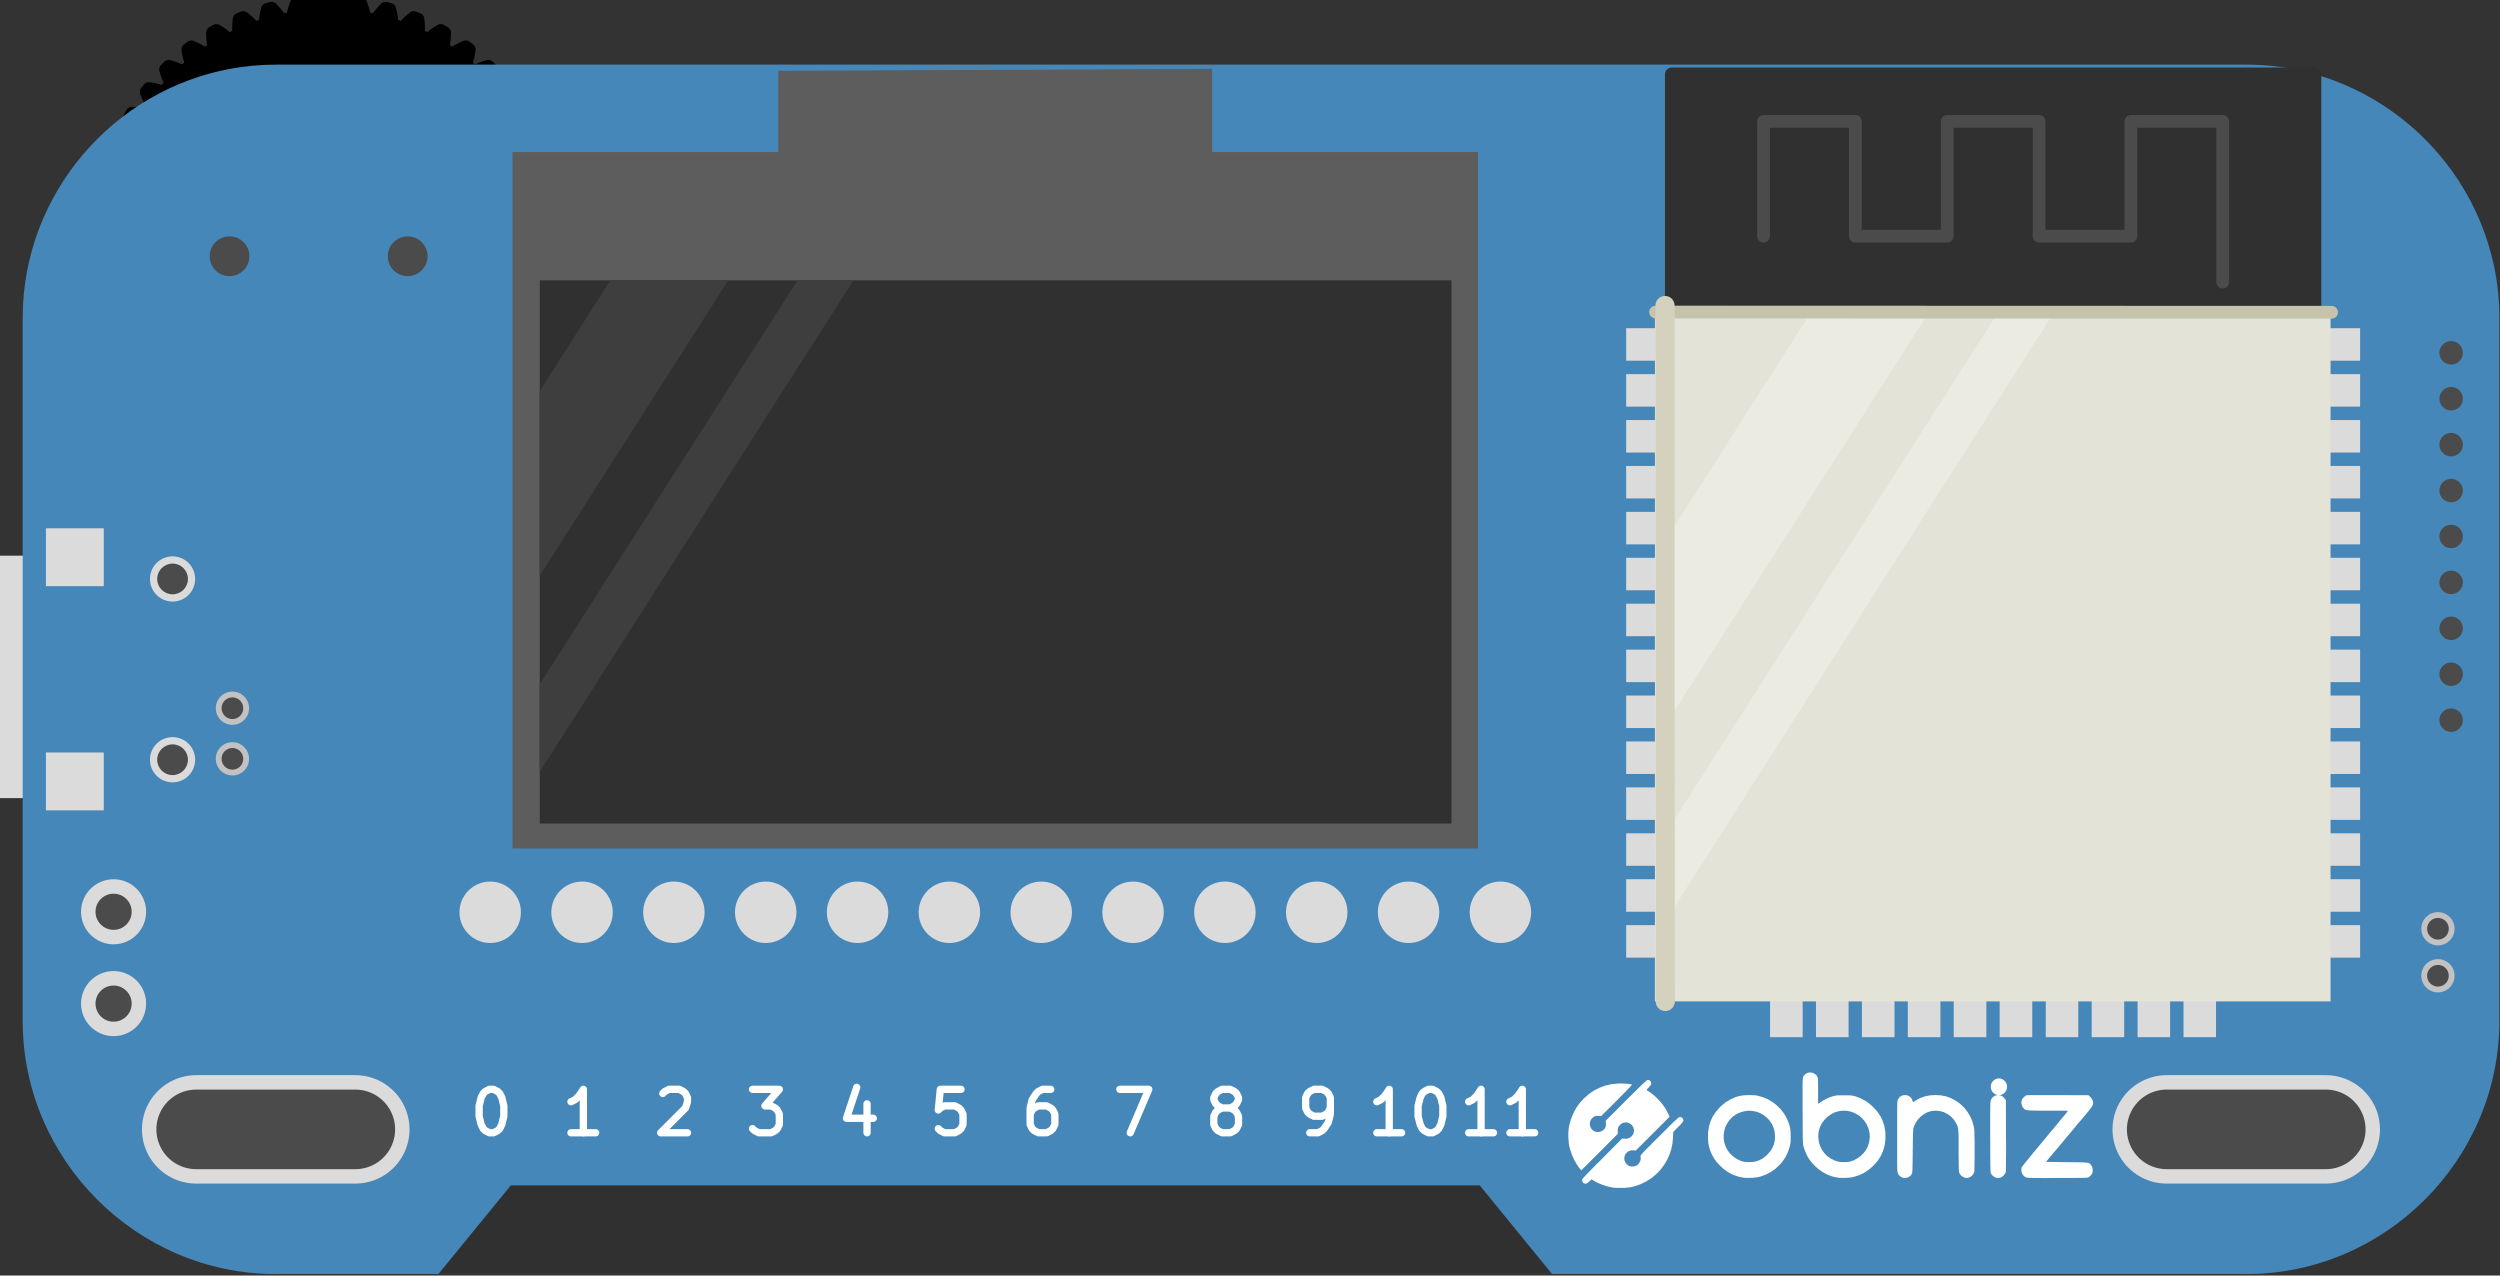 <?xml version="1.0" encoding="UTF-8" standalone="no"?>
<svg
   xmlns:serif="http://www.serif.com/"
   xmlns:dc="http://purl.org/dc/elements/1.1/"
   xmlns:cc="http://creativecommons.org/ns#"
   xmlns:rdf="http://www.w3.org/1999/02/22-rdf-syntax-ns#"
   xmlns:svg="http://www.w3.org/2000/svg"
   xmlns="http://www.w3.org/2000/svg"
   xmlns:sodipodi="http://sodipodi.sourceforge.net/DTD/sodipodi-0.dtd"
   xmlns:inkscape="http://www.inkscape.org/namespaces/inkscape"
   width="100%"
   height="100%"
   viewBox="0 0 196 100"
   version="1.1"
   xml:space="preserve"
   style="fill-rule:evenodd;clip-rule:evenodd;stroke-linecap:round;stroke-linejoin:round;stroke-miterlimit:1.5;"
   id="svg546"
   sodipodi:docname="obniz_breadboard2.svg"
   inkscape:version="0.92.2 5c3e80d, 2017-08-06"><rect x="0" y="0" width="196" height="100" fill="#333333" stroke="none"/><defs
     id="defs550" /><sodipodi:namedview
     pagecolor="#ffffff"
     bordercolor="#666666"
     borderopacity="1"
     objecttolerance="10"
     gridtolerance="10"
     guidetolerance="10"
     inkscape:pageopacity="0"
     inkscape:pageshadow="2"
     inkscape:window-width="798"
     inkscape:window-height="480"
     id="namedview548"
     showgrid="false"
     inkscape:zoom="2.36"
     inkscape:cx="98"
     inkscape:cy="50"
     inkscape:window-x="0"
     inkscape:window-y="0"
     inkscape:window-maximized="0"
     inkscape:current-layer="svg546" /><g
     id="connectors"
     transform="matrix(1,0,0,1,-322.948,-247.648)"><g
       id="connector11pin"
       transform="matrix(1,0,0,1,79.531,-4.988)"><circle
         cx="361.049"
         cy="349.92"
         r="2.409"
         style="fill:rgb(219,219,219);"
         id="circle2" /></g><g
       id="connector10pin"
       transform="matrix(1,0,0,1,79.531,-4.988)"><circle
         cx="353.849"
         cy="349.92"
         r="2.409"
         style="fill:rgb(219,219,219);"
         id="circle5" /></g><g
       id="connector9pin"
       transform="matrix(1,0,0,1,79.531,-4.988)"><circle
         cx="346.649"
         cy="349.92"
         r="2.409"
         style="fill:rgb(219,219,219);"
         id="circle8" /></g><g
       id="connector8pin"
       transform="matrix(1,0,0,1,79.531,-4.988)"><circle
         cx="339.449"
         cy="349.92"
         r="2.409"
         style="fill:rgb(219,219,219);"
         id="circle11" /></g><g
       id="connector7pin"
       transform="matrix(1,0,0,1,79.531,-4.988)"><circle
         cx="332.249"
         cy="349.92"
         r="2.409"
         style="fill:rgb(219,219,219);"
         id="circle14" /></g><g
       id="connector6pin"
       transform="matrix(1,0,0,1,79.531,-4.988)"><circle
         cx="325.049"
         cy="349.92"
         r="2.409"
         style="fill:rgb(219,219,219);"
         id="circle17" /></g><g
       id="connector5pin"
       transform="matrix(1,0,0,1,79.531,-4.988)"><circle
         cx="317.849"
         cy="349.92"
         r="2.409"
         style="fill:rgb(219,219,219);"
         id="circle20" /></g><g
       id="connector4pin"
       transform="matrix(1,0,0,1,79.531,-4.988)"><circle
         cx="310.649"
         cy="349.92"
         r="2.409"
         style="fill:rgb(219,219,219);"
         id="circle23" /></g><g
       id="connector3pin"
       transform="matrix(1,0,0,1,79.531,-4.988)"><circle
         cx="303.449"
         cy="349.92"
         r="2.409"
         style="fill:rgb(219,219,219);"
         id="circle26" /></g><g
       id="connector2pin"
       transform="matrix(1,0,0,1,79.531,-4.988)"><circle
         cx="296.249"
         cy="349.92"
         r="2.409"
         style="fill:rgb(219,219,219);"
         id="circle29" /></g><g
       id="connector1pin"
       transform="matrix(1,0,0,1,79.531,-4.988)"><circle
         cx="289.049"
         cy="349.92"
         r="2.409"
         style="fill:rgb(219,219,219);"
         id="circle32" /></g><g
       id="connector0pin"
       transform="matrix(1,0,0,1,79.531,-4.988)"><circle
         cx="281.849"
         cy="349.92"
         r="2.409"
         style="fill:rgb(219,219,219);"
         id="circle35" /></g></g><g
     transform="matrix(1,0,0,1,25.759,17.974)"
     id="g41"><g
       id="button"><path
         id="button1"
         serif:id="button"
         d="M2.508,-17.719C2.479,-17.723 1.24,-17.974 0,-17.974C-1.24,-17.974 -2.479,-17.723 -2.508,-17.719C-2.665,-17.342 -2.776,-16.952 -2.841,-16.549C-3.132,-16.499 -3.421,-16.442 -3.708,-16.377C-3.922,-16.724 -4.174,-17.042 -4.463,-17.33C-4.576,-17.301 -4.688,-17.271 -4.799,-17.24C-4.906,-16.846 -4.965,-16.445 -4.977,-16.037C-5.258,-15.949 -5.538,-15.855 -5.814,-15.753C-6.072,-16.069 -6.363,-16.351 -6.687,-16.599C-6.795,-16.556 -6.902,-16.511 -7.009,-16.466C-7.063,-16.061 -7.069,-15.656 -7.028,-15.25C-7.295,-15.127 -7.56,-14.996 -7.82,-14.859C-8.117,-15.139 -8.443,-15.381 -8.797,-15.584C-8.898,-15.527 -8.998,-15.469 -9.098,-15.41C-9.099,-15.002 -9.052,-14.599 -8.958,-14.202C-9.207,-14.045 -9.452,-13.881 -9.693,-13.711C-10.024,-13.95 -10.378,-14.147 -10.755,-14.302C-10.848,-14.233 -10.94,-14.162 -11.031,-14.091C-10.979,-13.686 -10.88,-13.293 -10.735,-12.911C-10.962,-12.723 -11.183,-12.529 -11.4,-12.329C-11.759,-12.522 -12.136,-12.671 -12.53,-12.776C-12.613,-12.695 -12.695,-12.613 -12.776,-12.53C-12.671,-12.136 -12.522,-11.759 -12.329,-11.4C-12.529,-11.183 -12.723,-10.962 -12.911,-10.735C-13.293,-10.88 -13.686,-10.979 -14.091,-11.031C-14.162,-10.94 -14.233,-10.848 -14.302,-10.755C-14.147,-10.378 -13.95,-10.024 -13.711,-9.693C-13.881,-9.452 -14.045,-9.207 -14.202,-8.958C-14.599,-9.052 -15.002,-9.099 -15.41,-9.098C-15.469,-8.998 -15.527,-8.898 -15.584,-8.797C-15.381,-8.443 -15.139,-8.117 -14.859,-7.82C-14.996,-7.56 -15.127,-7.295 -15.25,-7.028C-15.656,-7.069 -16.061,-7.063 -16.466,-7.009C-16.511,-6.902 -16.556,-6.795 -16.599,-6.687C-16.351,-6.363 -16.069,-6.072 -15.753,-5.814C-15.855,-5.538 -15.949,-5.258 -16.037,-4.977C-16.445,-4.965 -16.846,-4.906 -17.24,-4.799C-17.271,-4.688 -17.301,-4.576 -17.33,-4.463C-17.042,-4.174 12.671,-12.136 12.776,-12.53C12.695,-12.613 12.613,-12.695 12.53,-12.776C12.136,-12.671 11.759,-12.522 11.4,-12.329C11.183,-12.529 10.962,-12.723 10.735,-12.911C10.88,-13.293 10.979,-13.686 11.031,-14.091C10.94,-14.162 10.848,-14.233 10.755,-14.302C10.378,-14.147 10.024,-13.95 9.693,-13.711C9.452,-13.881 9.207,-14.045 8.958,-14.202C9.052,-14.599 9.099,-15.002 9.098,-15.41C8.998,-15.469 8.898,-15.527 8.797,-15.584C8.443,-15.381 8.117,-15.139 7.82,-14.859C7.56,-14.996 7.295,-15.127 7.028,-15.25C7.069,-15.656 7.063,-16.061 7.009,-16.466C6.902,-16.511 6.795,-16.556 6.687,-16.599C6.363,-16.351 6.072,-16.069 5.814,-15.753C5.538,-15.855 5.258,-15.949 4.977,-16.037C4.965,-16.445 4.906,-16.846 4.799,-17.24C4.688,-17.271 4.576,-17.301 4.463,-17.33C4.174,-17.042 3.922,-16.724 3.708,-16.377C3.421,-16.442 3.132,-16.499 2.841,-16.549C2.776,-16.952 2.665,-17.342 2.508,-17.719Z"
         style="stroke:black;stroke-width:1px;" /></g></g><g
     id="outline"
     transform="matrix(1,0,0,1,-322.948,-247.648)"><g
       transform="matrix(1,0,0,1,314.764,241.943)"
       id="g45"><rect
         x="8.184"
         y="49.767"
         width="7.376"
         height="18.014"
         style="fill:rgb(219,219,219);stroke:rgb(219,219,219);stroke-width:1px;stroke-linecap:butt;stroke-linejoin:miter;"
         id="rect43" /></g><g
       transform="matrix(1.067,0,0,0.979,310.957,233.986)"
       id="g49"><rect
         x="43.559"
         y="105.966"
         width="81.928"
         height="9.891"
         style="fill:rgb(48,48,48);"
         id="rect47" /></g><g
       transform="matrix(1,0,0,1,314.764,241.943)"
       id="g53"><path
         d="M204.136,30.615C204.136,30.296 204.129,29.978 204.113,29.662C203.609,19.212 194.86,10.773 184.294,10.773L184.289,10.772L29.806,10.772L29.806,10.773C20.172,10.773 12.048,17.789 10.308,26.948C10.082,28.138 9.963,29.364 9.963,30.615L9.963,30.608L9.963,85.745L9.963,85.749C9.963,96.634 18.92,105.591 29.806,105.591L29.806,105.588L42.557,105.588L48.23,98.64L124.198,98.64L129.864,105.588L184.289,105.588L184.294,105.591C195.179,105.591 204.136,96.634 204.136,85.749L204.132,85.745L204.132,30.608"
         style="fill:rgb(70,135,185);"
         id="path51" /></g></g><g
     id="text"
     transform="matrix(1,0,0,1,-322.948,-247.648)"><g
       transform="matrix(1,0,0,1,79.531,-30.749)"
       id="g58"><path
         d="M353.304,367.207L351.36,367.207"
         style="fill:rgb(0,132,132);fill-opacity:0;fill-rule:nonzero;stroke:white;stroke-width:0.57px;stroke-miterlimit:4;"
         id="path56" /></g><g
       transform="matrix(1,0,0,1,79.531,-30.749)"
       id="g62"><path
         d="M352.332,367.207L352.332,363.801L352.008,364.291L351.684,364.615L351.36,364.773"
         style="fill:rgb(0,132,132);fill-opacity:0;fill-rule:nonzero;stroke:white;stroke-width:0.57px;stroke-miterlimit:4;"
         id="path60" /></g><g
       transform="matrix(1,0,0,1,79.531,-30.749)"
       id="g66"><path
         d="M355.406,363.801L355.73,363.801L356.054,363.967L356.213,364.125L356.378,364.449L356.537,365.097L356.537,365.911L356.378,366.559L356.213,366.883L356.054,367.041L355.73,367.207L355.406,367.207L355.082,367.041L354.917,366.883L354.758,366.559L354.593,365.911L354.593,365.097L354.758,364.449L354.917,364.125L355.082,363.967L355.406,363.801"
         style="fill:rgb(0,132,132);fill-opacity:0;fill-rule:nonzero;stroke:white;stroke-width:0.57px;stroke-miterlimit:4;"
         id="path64" /></g><g
       transform="matrix(1,0,0,1,79.531,-30.749)"
       id="g70"><path
         d="M360.504,367.207L358.56,367.207"
         style="fill:rgb(0,132,132);fill-opacity:0;fill-rule:nonzero;stroke:white;stroke-width:0.57px;stroke-miterlimit:4;"
         id="path68" /></g><g
       transform="matrix(1,0,0,1,79.531,-30.749)"
       id="g74"><path
         d="M359.532,367.207L359.532,363.801L359.208,364.291L358.884,364.615L358.56,364.773"
         style="fill:rgb(0,132,132);fill-opacity:0;fill-rule:nonzero;stroke:white;stroke-width:0.57px;stroke-miterlimit:4;"
         id="path72" /></g><g
       transform="matrix(1,0,0,1,79.531,-30.749)"
       id="g78"><path
         d="M363.737,367.207L361.793,367.207"
         style="fill:rgb(0,132,132);fill-opacity:0;fill-rule:nonzero;stroke:white;stroke-width:0.57px;stroke-miterlimit:4;"
         id="path76" /></g><g
       transform="matrix(1,0,0,1,79.531,-30.749)"
       id="g82"><path
         d="M362.765,367.207L362.765,363.801L362.441,364.291L362.117,364.615L361.793,364.773"
         style="fill:rgb(0,132,132);fill-opacity:0;fill-rule:nonzero;stroke:white;stroke-width:0.57px;stroke-miterlimit:4;"
         id="path80" /></g><g
       transform="matrix(1,0,0,1,79.531,-30.749)"
       id="g86"><path
         d="M346.104,367.207L346.752,367.207L347.069,367.041L347.234,366.883L347.558,366.393L347.717,365.745L347.717,364.449L347.558,364.125L347.393,363.967L347.069,363.801L346.428,363.801L346.104,363.967L345.938,364.125L345.78,364.449L345.78,365.263L345.938,365.587L346.104,365.745L346.428,365.911L347.069,365.911L347.393,365.745L347.558,365.587L347.717,365.263"
         style="fill:rgb(0,132,132);fill-opacity:0;fill-rule:nonzero;stroke:white;stroke-width:0.57px;stroke-miterlimit:4;"
         id="path84" /></g><g
       transform="matrix(1,0,0,1,79.531,-30.749)"
       id="g90"><path
         d="M339.228,365.263L338.904,365.097L338.738,364.939L338.58,364.615L338.58,364.449L338.738,364.125L338.904,363.967L339.228,363.801L339.869,363.801L340.193,363.967L340.358,364.125L340.517,364.449L340.517,364.615L340.358,364.939L340.193,365.097L339.869,365.263L339.228,365.263L338.904,365.421L338.738,365.587L338.58,365.911L338.58,366.559L338.738,366.883L338.904,367.041L339.228,367.207L339.869,367.207L340.193,367.041L340.358,366.883L340.517,366.559L340.517,365.911L340.358,365.587L340.193,365.421L339.869,365.263"
         style="fill:rgb(0,132,132);fill-opacity:0;fill-rule:nonzero;stroke:white;stroke-width:0.57px;stroke-miterlimit:4;"
         id="path88" /></g><g
       transform="matrix(1,0,0,1,79.531,-30.749)"
       id="g94"><path
         d="M331.214,363.801L333.482,363.801L332.028,367.207"
         style="fill:rgb(0,132,132);fill-opacity:0;fill-rule:nonzero;stroke:white;stroke-width:0.57px;stroke-miterlimit:4;"
         id="path92" /></g><g
       transform="matrix(1,0,0,1,79.531,-30.749)"
       id="g98"><path
         d="M325.793,363.801L325.152,363.801L324.828,363.967L324.662,364.125L324.338,364.615L324.18,365.263L324.18,366.559L324.338,366.883L324.504,367.041L324.828,367.207L325.469,367.207L325.793,367.041L325.958,366.883L326.117,366.559L326.117,365.745L325.958,365.421L325.793,365.263L325.469,365.097L324.828,365.097L324.504,365.263L324.338,365.421L324.18,365.745"
         style="fill:rgb(0,132,132);fill-opacity:0;fill-rule:nonzero;stroke:white;stroke-width:0.57px;stroke-miterlimit:4;"
         id="path96" /></g><g
       transform="matrix(1,0,0,1,79.531,-30.749)"
       id="g102"><path
         d="M318.758,363.801L317.138,363.801L316.98,365.421L317.138,365.263L317.462,365.097L318.269,365.097L318.593,365.263L318.758,365.421L318.917,365.745L318.917,366.559L318.758,366.883L318.593,367.041L318.269,367.207L317.462,367.207L317.138,367.041L316.98,366.883"
         style="fill:rgb(0,132,132);fill-opacity:0;fill-rule:nonzero;stroke:white;stroke-width:0.57px;stroke-miterlimit:4;"
         id="path100" /></g><g
       transform="matrix(1,0,0,1,79.531,-30.749)"
       id="g106"><path
         d="M311.393,364.939L311.393,367.207"
         style="fill:rgb(0,132,132);fill-opacity:0;fill-rule:nonzero;stroke:white;stroke-width:0.57px;stroke-miterlimit:4;"
         id="path104" /></g><g
       transform="matrix(1,0,0,1,79.531,-30.749)"
       id="g110"><path
         d="M310.586,363.643L309.78,366.069L311.882,366.069"
         style="fill:rgb(0,132,132);fill-opacity:0;fill-rule:nonzero;stroke:white;stroke-width:0.57px;stroke-miterlimit:4;"
         id="path108" /></g><g
       transform="matrix(1,0,0,1,79.531,-30.749)"
       id="g114"><path
         d="M302.414,363.801L304.517,363.801L303.386,365.097L303.869,365.097L304.193,365.263L304.358,365.421L304.517,365.745L304.517,366.559L304.358,366.883L304.193,367.041L303.869,367.207L302.904,367.207L302.58,367.041L302.414,366.883"
         style="fill:rgb(0,132,132);fill-opacity:0;fill-rule:nonzero;stroke:white;stroke-width:0.57px;stroke-miterlimit:4;"
         id="path112" /></g><g
       transform="matrix(1,0,0,1,79.531,-30.749)"
       id="g118"><path
         d="M295.38,364.125L295.538,363.967L295.862,363.801L296.669,363.801L296.993,363.967L297.158,364.125L297.317,364.449L297.317,364.773L297.158,365.263L295.214,367.207L297.317,367.207"
         style="fill:rgb(0,132,132);fill-opacity:0;fill-rule:nonzero;stroke:white;stroke-width:0.57px;stroke-miterlimit:4;"
         id="path116" /></g><g
       transform="matrix(1,0,0,1,79.531,-30.749)"
       id="g122"><path
         d="M290.117,367.207L288.18,367.207"
         style="fill:rgb(0,132,132);fill-opacity:0;fill-rule:nonzero;stroke:white;stroke-width:0.57px;stroke-miterlimit:4;"
         id="path120" /></g><g
       transform="matrix(1,0,0,1,79.531,-30.749)"
       id="g126"><path
         d="M289.152,367.207L289.152,363.801L288.828,364.291L288.504,364.615L288.18,364.773"
         style="fill:rgb(0,132,132);fill-opacity:0;fill-rule:nonzero;stroke:white;stroke-width:0.57px;stroke-miterlimit:4;"
         id="path124" /></g><g
       transform="matrix(1,0,0,1,79.531,-30.749)"
       id="g130"><path
         d="M281.786,363.801L282.11,363.801L282.434,363.967L282.593,364.125L282.758,364.449L282.917,365.097L282.917,365.911L282.758,366.559L282.593,366.883L282.434,367.041L282.11,367.207L281.786,367.207L281.462,367.041L281.304,366.883L281.138,366.559L280.98,365.911L280.98,365.097L281.138,364.449L281.304,364.125L281.462,363.967L281.786,363.801"
         style="fill-opacity:0;fill-rule:nonzero;stroke:white;stroke-width:0.57px;stroke-miterlimit:4;"
         id="path128" /></g></g><g
     id="logo"
     transform="matrix(1,0,0,1,-322.948,-247.648)"><g
       transform="matrix(1,0,0,1,79.531,-30.749)"
       id="g135"><path
         d="M372.773,363.117L372.845,363.204L372.873,363.326L372.873,363.348L372.866,363.412L372.823,363.477L372.751,363.571L372.679,363.65L372.593,363.736L372.535,363.808L372.513,363.852L372.513,363.866L372.557,363.888L372.629,363.938L372.737,364.003L372.83,364.068L373.154,364.327L373.464,364.629L373.752,364.968L373.997,365.32L374.191,365.688L374.205,365.702L374.313,365.947L372.989,367.272L371.664,368.596L371.505,368.582L371.304,368.582L371.124,368.64L370.973,368.74L370.857,368.87L370.785,369.036L370.757,369.216L370.785,369.403L370.85,369.54L370.958,369.676L371.081,369.777L371.16,369.82L371.304,369.849L371.477,369.849L371.642,369.813L371.707,369.784L371.837,369.691L371.937,369.561L372.017,369.41L372.053,369.252L372.038,369.1L372.031,369.072L372.024,369.057L372.024,369.036L372.031,369.014L372.053,368.978L372.081,368.935L372.132,368.877L372.197,368.805L372.29,368.704L372.405,368.582L372.549,368.438L372.729,368.258L372.938,368.042L373.19,367.79L373.485,367.502L373.507,367.48L373.802,367.185L374.061,366.926L374.277,366.71L374.457,366.53L374.609,366.379L374.738,366.264L374.839,366.17L374.918,366.098L374.976,366.048L375.026,366.012L375.062,365.99L375.091,365.976L375.113,365.968L375.127,365.968L375.221,365.983L375.293,366.033L375.329,366.069L375.372,366.134L375.393,366.192L375.393,366.256L375.357,366.336L375.285,366.429L375.185,366.552L375.033,366.703L374.983,366.753L374.601,367.142L374.58,367.567L374.537,368.042L374.45,368.481L374.313,368.899L374.169,369.237L373.91,369.684L373.615,370.087L373.269,370.447L372.888,370.764L372.47,371.03L372.017,371.246L371.527,371.412L371.304,371.462L371.145,371.491L370.937,371.512L370.706,371.527L370.469,371.527L370.231,371.527L370.022,371.52L369.857,371.505L369.835,371.498L369.417,371.404L369.014,371.275L368.64,371.116L368.395,370.98L368.193,370.857L368.006,371.03L367.905,371.116L367.826,371.174L367.761,371.196L367.718,371.196L367.596,371.174L367.509,371.095L367.459,370.98L367.452,370.929L367.452,370.9L367.459,370.879L367.473,370.85L367.502,370.807L367.538,370.756L367.596,370.692L367.668,370.612L367.769,370.504L367.891,370.382L368.042,370.224L368.229,370.036L368.445,369.813L368.705,369.554L369.007,369.259L369.029,369.23L370.598,367.653L370.749,367.675L370.944,367.675L371.124,367.624L371.275,367.538L371.39,367.416L371.477,367.272L371.52,367.113L371.52,366.948L371.469,366.782L371.376,366.631L371.289,366.537L371.117,366.436L370.937,366.393L370.749,366.408L370.569,366.472L370.44,366.573L370.332,366.696L370.267,366.832L370.245,366.998L370.245,367.099L370.26,367.279L368.827,368.719L367.387,370.152L367.293,370.044L367.063,369.727L366.854,369.374L366.674,368.978L366.53,368.568L366.444,368.251L366.408,368.006L366.386,367.725L366.372,367.43L366.379,367.142L366.401,366.876L366.429,366.688L366.566,366.184L366.753,365.709L366.984,365.27L367.272,364.867L367.581,364.528L367.963,364.19L368.373,363.902L368.813,363.679L369.273,363.506L369.756,363.398L370.26,363.348L370.469,363.34L370.67,363.348L370.865,363.355L371.045,363.369L371.203,363.391L371.311,363.412L371.361,363.434L371.347,363.456L371.289,363.528L371.189,363.636L371.052,363.787L370.872,363.967L370.656,364.19L370.397,364.449L370.181,364.672L368.957,365.889L368.733,365.882L368.597,365.882L368.503,365.896L368.424,365.925L368.381,365.947L368.229,366.069L368.121,366.213L368.071,366.379L368.057,366.559L368.093,366.724L368.172,366.883L368.301,367.02L368.438,367.099L368.618,367.149L368.798,367.142L368.978,367.084L369.129,366.984L369.23,366.876L369.273,366.796L369.302,366.724L369.317,366.631L369.317,366.501L369.317,366.494L369.317,366.249L370.901,364.665L371.16,364.406L371.412,364.161L371.649,363.931L371.858,363.715L372.053,363.528L372.218,363.369L372.355,363.24L372.463,363.146L372.528,363.088L372.549,363.074L372.672,363.067L372.773,363.117"
         style="fill:white;"
         id="path133" /></g><g
       transform="matrix(1,0,0,1,79.531,-30.749)"
       id="g139"><path
         d="M380.945,364.262L381.168,364.291L381.175,364.291L381.6,364.406L382.003,364.572L382.37,364.788L382.716,365.054L383.018,365.356L383.285,365.702L383.501,366.076L383.666,366.48L383.724,366.674L383.753,366.804L383.774,366.919L383.789,367.034L383.803,367.164L383.803,367.862L383.789,367.992L383.774,368.1L383.753,368.208L383.724,368.316L383.587,368.726L383.407,369.1L383.177,369.439L382.946,369.712L382.608,370.029L382.241,370.288L381.845,370.49L381.427,370.641L381.247,370.684L381.06,370.713L380.829,370.735L380.592,370.742L380.361,370.742L380.16,370.735L380.117,370.728L379.685,370.641L379.274,370.497L378.9,370.296L378.54,370.036L378.295,369.813L378.043,369.547L377.834,369.273L377.669,368.985L377.611,368.877L377.489,368.575L377.402,368.28L377.345,367.977L377.323,367.653L378.554,367.653L378.605,367.977L378.713,368.301L378.842,368.553L379.008,368.784L379.224,369L379.476,369.194L379.742,369.345L380.009,369.446L380.059,369.46L380.225,369.489L380.426,369.504L380.642,369.504L380.844,369.489L381.017,369.468L381.06,369.46L381.348,369.36L381.607,369.223L381.859,369.028L381.981,368.913L382.212,368.654L382.377,368.38L382.5,368.1L382.565,367.783L382.579,367.502L382.55,367.149L382.471,366.818L382.327,366.508L382.125,366.22L381.981,366.062L381.708,365.832L381.405,365.659L381.089,365.544L380.743,365.486L380.455,365.479L380.109,365.529L379.793,365.63L379.505,365.774L379.245,365.961L379.022,366.192L378.842,366.444L378.698,366.724L378.605,367.02L378.554,367.336L378.554,367.653L377.323,367.653L377.33,367.185L377.395,366.753L377.51,366.336L377.683,365.954L377.921,365.594L378.209,365.248L378.324,365.133L378.677,364.838L379.058,364.6L379.461,364.42L379.706,364.341L379.915,364.298L380.153,364.269L380.419,364.255L380.693,364.255L380.945,364.262"
         style="fill:white;"
         id="path137" /></g><g
       transform="matrix(1,0,0,1,79.531,-30.749)"
       id="g143"><path
         d="M385.538,362.512L385.697,362.592L385.826,362.707L385.891,362.808L385.913,362.844L385.927,362.887L385.934,362.937L385.941,363.009L385.949,363.11L385.949,363.24L385.956,363.405L385.956,364.939L386.165,364.795L386.474,364.608L386.805,364.449L387.144,364.334L387.245,364.312L387.338,364.291L387.439,364.276L387.561,364.269L388.382,364.269L388.505,364.276L388.605,364.291L388.699,364.305L388.872,364.348L389.282,364.5L389.649,364.694L389.988,364.932L390.305,365.22L390.607,365.558L390.845,365.911L391.025,366.292L391.154,366.703L391.226,367.135L391.233,367.308L391.233,367.768L391.169,368.208L391.053,368.625L390.873,369.021L390.643,369.388L390.348,369.727L390.261,369.813L389.93,370.101L389.585,370.332L389.225,370.512L388.836,370.641L388.663,370.684L388.476,370.713L388.253,370.735L388.008,370.742L387.777,370.742L387.576,370.735L387.533,370.728L387.101,370.641L386.697,370.497L386.323,370.296L385.963,370.044L385.653,369.756L385.538,369.626L385.416,369.489L385.322,369.367L385.257,369.28L385.113,369.036L384.984,368.762L384.876,368.481L384.825,368.316L384.811,368.265L384.797,368.222L384.789,368.172L384.782,368.114L384.775,368.042L384.768,367.956L384.761,367.848L384.761,367.718L384.753,367.56L384.753,367.524L385.97,367.524L386.006,367.869L386.093,368.193L386.237,368.503L386.424,368.776L386.654,369.021L386.935,369.223L387.245,369.374L387.489,369.46L387.641,369.489L387.835,369.504L388.051,369.504L388.253,369.496L388.425,369.475L388.476,369.46L388.749,369.367L389.016,369.223L389.275,369.043L389.498,368.827L389.678,368.604L389.707,368.553L389.865,368.244L389.966,367.912L390.009,367.581L389.995,367.25L389.916,366.904L389.786,366.588L389.613,366.307L389.397,366.055L389.145,365.846L388.865,365.68L388.562,365.558L388.238,365.486L387.9,365.472L387.569,365.515L387.259,365.608L386.964,365.76L386.69,365.954L386.46,366.184L386.265,366.444L386.179,366.595L386.085,366.818L386.021,367.012L385.985,367.214L385.97,367.43L385.97,367.524L384.753,367.524L384.753,367.358L384.753,367.128L384.746,366.854L384.746,366.523L384.746,366.148L384.746,365.716L384.739,365.493L384.739,365.025L384.739,364.615L384.739,364.262L384.739,363.952L384.739,363.693L384.739,363.477L384.746,363.297L384.746,363.153L384.753,363.038L384.761,362.944L384.775,362.872L384.789,362.815L384.804,362.779L384.825,362.743L384.854,362.714L384.876,362.685L384.905,362.656L385.041,362.548L385.2,362.491L385.373,362.476L385.538,362.512"
         style="fill:white;"
         id="path141" /></g><g
       transform="matrix(1,0,0,1,79.531,-30.749)"
       id="g147"><path
         d="M395.597,364.276L395.978,364.348L396.345,364.478L396.705,364.665L396.741,364.687L397.087,364.932L397.397,365.227L397.663,365.558L397.879,365.918L398.045,366.3L398.16,366.703L398.196,366.933L398.203,367.034L398.21,367.178L398.21,367.365L398.217,367.596L398.225,367.848L398.225,369.259L398.217,369.518L398.217,369.756L398.21,369.957L398.21,370.123L398.203,370.238L398.196,370.296L398.117,370.461L397.994,370.598L397.836,370.699L397.692,370.742L397.526,370.742L397.368,370.692L397.217,370.605L397.094,370.476L397.015,370.332L397.008,370.303L397.001,370.238L396.993,370.116L396.986,369.928L396.979,369.676L396.979,369.374L396.972,369L396.972,368.596L396.972,368.222L396.972,367.898L396.972,367.632L396.965,367.408L396.965,367.221L396.95,367.07L396.943,366.94L396.921,366.84L396.9,366.746L396.878,366.667L396.842,366.595L396.806,366.516L396.763,366.429L396.59,366.163L396.367,365.932L396.108,365.738L395.827,365.594L395.517,365.508L395.193,365.472L395.157,365.472L394.848,365.5L394.553,365.587L394.272,365.731L394.02,365.918L393.797,366.148L393.609,366.415L393.473,366.717L393.458,366.753L393.444,366.796L393.429,366.847L393.422,366.897L393.415,366.962L393.408,367.041L393.401,367.149L393.393,367.279L393.393,367.444L393.386,367.646L393.386,367.891L393.379,368.193L393.379,368.546L393.372,368.647L393.372,369.021L393.365,369.331L393.365,369.597L393.357,369.813L393.357,369.986L393.35,370.123L393.343,370.224L393.336,370.303L393.329,370.36L393.321,370.396L393.307,370.425L393.307,370.432L393.192,370.584L393.041,370.684L392.868,370.742L392.688,370.749L392.573,370.72L392.407,370.634L392.27,370.497L392.22,370.404L392.205,370.382L392.198,370.353L392.191,370.324L392.184,370.281L392.177,370.231L392.169,370.159L392.162,370.065L392.162,369.95L392.162,369.799L392.155,369.619L392.155,369.396L392.155,369.136L392.155,368.827L392.155,368.474L392.155,368.064L392.155,367.596L392.155,367.495L392.155,367.012L392.155,366.588L392.155,366.22L392.155,365.904L392.155,365.637L392.155,365.407L392.162,365.22L392.162,365.061L392.162,364.939L392.169,364.838L392.177,364.766L392.184,364.708L392.191,364.672L392.198,364.636L392.205,364.615L392.213,364.6L392.328,364.435L392.465,364.32L392.645,364.262L392.789,364.248L392.976,364.276L393.134,364.363L393.264,364.492L393.35,364.665L393.357,364.694L393.393,364.809L393.609,364.672L393.955,364.485L394.322,364.356L394.718,364.276L395.15,364.248L395.179,364.248L395.597,364.276"
         style="fill:white;"
         id="path145" /></g><g
       transform="matrix(1,0,0,1,79.558,-30.749)"
       id="g151"><path
         d="M400.241,364.276L400.406,364.363L400.543,364.507L400.557,364.528L400.651,364.658L400.658,367.416L400.665,367.948L400.665,368.834L400.658,369.194L400.658,369.756L400.651,369.957L400.651,370.108L400.644,370.216L400.637,370.281L400.637,370.303L400.572,370.432L400.471,370.555L400.349,370.663L400.219,370.728L400.212,370.728L400.089,370.749L399.981,370.749L399.873,370.72L399.845,370.713L399.693,370.634L399.557,370.512L399.485,370.404L399.477,370.382L399.463,370.346L399.456,370.31L399.456,370.245L399.449,370.166L399.441,370.058L399.441,369.928L399.434,369.756L399.434,369.554L399.434,369.309L399.427,369.021L399.427,368.683L399.427,368.287L399.427,367.84L399.42,367.596L399.42,367.034L399.42,366.537L399.42,366.098L399.42,365.724L399.427,365.407L399.427,365.148L399.434,364.953L399.441,364.816L399.449,364.744L399.449,364.737L399.513,364.55L399.629,364.406L399.78,364.305L399.967,364.255L400.046,364.248L400.241,364.276"
         style="fill:white;"
         id="path149" /></g><g
       transform="matrix(1.038,0,0,1.065,308.513,236.008)"
       id="g155"><circle
         cx="164.885"
         cy="90.933"
         r="0.616"
         style="fill:white;"
         id="circle153" /></g><g
       transform="matrix(1,0,0,1,79.531,-30.749)"
       id="g159"><path
         d="M403.97,364.255L404.755,364.255L407.145,364.262L407.261,364.363L407.397,364.507L407.484,364.68L407.513,364.788L407.52,364.874L407.513,364.953L407.484,365.04L407.433,365.14L407.347,365.263L407.239,365.407L407.088,365.594L407.045,365.644L406.951,365.752L406.821,365.911L406.663,366.098L406.476,366.321L406.267,366.566L406.044,366.832L405.806,367.12L405.561,367.408L405.317,367.704L405.223,367.819L403.819,369.489L405.446,369.511L405.813,369.511L406.13,369.518L406.389,369.518L406.605,369.525L406.778,369.532L406.915,369.54L407.023,369.547L407.109,369.561L407.167,369.576L407.217,369.597L407.253,369.626L407.325,369.698L407.426,369.842L407.477,369.993L407.484,370.166L407.484,370.188L407.469,370.31L407.448,370.396L407.39,370.483L407.376,370.497L407.297,370.591L407.203,370.663L407.174,370.684L407.153,370.692L407.131,370.706L407.095,370.713L407.052,370.72L406.994,370.728L406.908,370.735L406.8,370.735L406.663,370.742L406.497,370.742L406.289,370.742L406.037,370.749L405.734,370.749L405.381,370.749L404.978,370.749L404.741,370.749L404.287,370.749L403.891,370.756L403.553,370.756L403.265,370.749L403.02,370.749L402.825,370.749L402.66,370.742L402.53,370.742L402.437,370.735L402.365,370.728L402.314,370.72L402.285,370.713L402.12,370.627L401.997,370.49L401.918,370.324L401.889,370.137L401.897,370.022L401.918,369.921L401.925,369.892L401.954,369.856L402.019,369.777L402.113,369.655L402.242,369.496L402.401,369.302L402.581,369.079L402.782,368.827L403.013,368.553L403.25,368.265L403.509,367.956L403.761,367.653L404.021,367.336L404.273,367.034L404.517,366.746L404.733,366.48L404.935,366.235L405.115,366.026L405.266,365.839L405.389,365.695L405.475,365.58L405.533,365.508L405.554,365.486L405.518,365.486L405.432,365.479L405.295,365.479L405.115,365.472L404.892,365.472L404.64,365.472L404.352,365.472L404.049,365.472L403.97,365.472L403.596,365.472L403.286,365.472L403.027,365.464L402.811,365.464L402.638,365.457L402.501,365.45L402.386,365.443L402.307,365.428L402.242,365.414L402.192,365.392L402.149,365.364L402.113,365.335L402.084,365.306L401.976,365.169L401.911,365.004L401.889,364.824L401.918,364.658L401.933,364.615L401.983,364.528L402.069,364.435L402.17,364.341L402.257,364.284L402.3,364.262L402.444,364.262L402.595,364.255L403.97,364.255"
         style="fill:white;"
         id="path157" /></g></g><g
     id="holes"
     transform="matrix(1,0,0,1,-322.948,-247.648)"><g
       transform="matrix(1,0,0,1,79.531,-30.749)"
       id="g164"><path
         d="M413.287,366.94L425.757,366.94"
         style="fill:rgb(219,219,219);fill-opacity:0;fill-rule:nonzero;stroke:rgb(219,219,219);stroke-width:8.5px;stroke-miterlimit:4;"
         id="path162" /></g><g
       transform="matrix(1,0,0,1,79.531,-30.749)"
       id="g168"><circle
         cx="281.849"
         cy="349.92"
         r="2.409"
         style="fill:rgb(219,219,219);"
         id="circle166" /></g><g
       transform="matrix(1,0,0,1,79.531,-30.749)"
       id="g172"><circle
         cx="289.049"
         cy="349.92"
         r="2.409"
         style="fill:rgb(219,219,219);"
         id="circle170" /></g><g
       transform="matrix(1,0,0,1,79.531,-30.749)"
       id="g176"><circle
         cx="296.249"
         cy="349.92"
         r="2.409"
         style="fill:rgb(219,219,219);"
         id="circle174" /></g><g
       transform="matrix(1,0,0,1,79.531,-30.749)"
       id="g180"><circle
         cx="303.449"
         cy="349.92"
         r="2.409"
         style="fill:rgb(219,219,219);"
         id="circle178" /></g><g
       transform="matrix(1,0,0,1,79.531,-30.749)"
       id="g184"><circle
         cx="310.649"
         cy="349.92"
         r="2.409"
         style="fill:rgb(219,219,219);"
         id="circle182" /></g><g
       transform="matrix(1,0,0,1,79.531,-30.749)"
       id="g188"><circle
         cx="317.849"
         cy="349.92"
         r="2.409"
         style="fill:rgb(219,219,219);"
         id="circle186" /></g><g
       transform="matrix(1,0,0,1,79.531,-30.749)"
       id="g192"><circle
         cx="361.049"
         cy="349.92"
         r="2.409"
         style="fill:rgb(219,219,219);"
         id="circle190" /></g><g
       transform="matrix(1,0,0,1,79.531,-30.749)"
       id="g196"><circle
         cx="353.849"
         cy="349.92"
         r="2.409"
         style="fill:rgb(219,219,219);"
         id="circle194" /></g><g
       transform="matrix(1,0,0,1,79.531,-30.749)"
       id="g200"><circle
         cx="346.649"
         cy="349.92"
         r="2.409"
         style="fill:rgb(219,219,219);"
         id="circle198" /></g><g
       transform="matrix(1,0,0,1,79.531,-30.749)"
       id="g204"><circle
         cx="339.449"
         cy="349.92"
         r="2.409"
         style="fill:rgb(219,219,219);"
         id="circle202" /></g><g
       transform="matrix(1,0,0,1,79.531,-30.749)"
       id="g208"><circle
         cx="332.249"
         cy="349.92"
         r="2.409"
         style="fill:rgb(219,219,219);"
         id="circle206" /></g><g
       transform="matrix(1,0,0,1,79.531,-30.749)"
       id="g212"><circle
         cx="325.049"
         cy="349.92"
         r="2.409"
         style="fill:rgb(219,219,219);"
         id="circle210" /></g><g
       transform="matrix(1,0,0,1,79.531,-30.749)"
       id="g216"><circle
         cx="252.322"
         cy="357.08"
         r="2.551"
         style="fill:rgb(219,219,219);"
         id="circle214" /></g><g
       transform="matrix(1,0,0,1,79.531,-30.749)"
       id="g220"><circle
         cx="252.322"
         cy="349.88"
         r="2.551"
         style="fill:rgb(219,219,219);"
         id="circle218" /></g><g
       id="g234"><g
         transform="matrix(1,0,0,1,79.531,-30.749)"
         id="g224"><path
           d="M251.553,341.928L247.017,341.928L247.017,337.392L251.553,337.392L251.553,341.928"
           style="fill:rgb(219,219,219);"
           id="path222" /></g><g
         transform="matrix(1,0,0,1,79.531,-30.749)"
         id="g228"><path
           d="M251.553,324.352L247.017,324.352L247.017,319.816L251.553,319.816L251.553,324.352"
           style="fill:rgb(219,219,219);"
           id="path226" /></g><g
         transform="matrix(1,0,0,1,79.531,-30.749)"
         id="g232"><circle
           cx="256.946"
           cy="323.787"
           r="1.772"
           style="fill:rgb(219,219,219);"
           id="circle230" /></g></g><g
       transform="matrix(1,0,0,1,79.531,-30.749)"
       id="g238"><circle
         cx="256.946"
         cy="337.96"
         r="1.772"
         style="fill:rgb(219,219,219);"
         id="circle236" /></g><g
       transform="matrix(1,0,0,1,79.531,-30.749)"
       id="g242"><path
         d="M258.797,366.94L271.274,366.94"
         style="fill:rgb(219,219,219);fill-opacity:0;fill-rule:nonzero;stroke:rgb(219,219,219);stroke-width:8.5px;stroke-miterlimit:4;"
         id="path240" /></g><g
       id="g396"><g
         transform="matrix(1,0,0,1,79.531,-30.749)"
         id="g246"><path
           d="M422.784,306.677L422.784,304.128L428.45,304.128L428.45,306.677L422.784,306.677"
           style="fill:rgb(219,219,219);"
           id="path244" /></g><g
         transform="matrix(1,0,0,1,79.531,-30.749)"
         id="g250"><path
           d="M422.784,310.277L422.784,307.728L428.45,307.728L428.45,310.277L422.784,310.277"
           style="fill:rgb(219,219,219);"
           id="path248" /></g><g
         transform="matrix(1,0,0,1,79.531,-30.749)"
         id="g254"><path
           d="M422.784,313.877L422.784,311.328L428.45,311.328L428.45,313.877L422.784,313.877"
           style="fill:rgb(219,219,219);"
           id="path252" /></g><g
         transform="matrix(1,0,0,1,79.531,-30.749)"
         id="g258"><path
           d="M422.784,317.476L422.784,314.928L428.45,314.928L428.45,317.476L422.784,317.476"
           style="fill:rgb(219,219,219);"
           id="path256" /></g><g
         transform="matrix(1,0,0,1,79.531,-30.749)"
         id="g262"><path
           d="M422.784,321.076L422.784,318.528L428.45,318.528L428.45,321.076L422.784,321.076"
           style="fill:rgb(219,219,219);"
           id="path260" /></g><g
         transform="matrix(1,0,0,1,79.531,-30.749)"
         id="g266"><path
           d="M422.784,324.676L422.784,322.128L428.45,322.128L428.45,324.676L422.784,324.676"
           style="fill:rgb(219,219,219);"
           id="path264" /></g><g
         transform="matrix(1,0,0,1,79.531,-30.749)"
         id="g270"><path
           d="M422.784,328.276L422.784,325.728L428.45,325.728L428.45,328.276L422.784,328.276"
           style="fill:rgb(219,219,219);"
           id="path268" /></g><g
         transform="matrix(1,0,0,1,79.531,-30.749)"
         id="g274"><path
           d="M422.784,331.876L422.784,329.328L428.45,329.328L428.45,331.876L422.784,331.876"
           style="fill:rgb(219,219,219);"
           id="path272" /></g><g
         transform="matrix(1,0,0,1,79.531,-30.749)"
         id="g278"><path
           d="M422.784,335.476L422.784,332.928L428.45,332.928L428.45,335.476L422.784,335.476"
           style="fill:rgb(219,219,219);"
           id="path276" /></g><g
         transform="matrix(1,0,0,1,79.531,-30.749)"
         id="g282"><path
           d="M422.784,339.076L422.784,336.528L428.45,336.528L428.45,339.076L422.784,339.076"
           style="fill:rgb(219,219,219);"
           id="path280" /></g><g
         transform="matrix(1,0,0,1,79.531,-30.749)"
         id="g286"><path
           d="M422.784,342.676L422.784,340.128L428.45,340.128L428.45,342.676L422.784,342.676"
           style="fill:rgb(219,219,219);"
           id="path284" /></g><g
         transform="matrix(1,0,0,1,79.531,-30.749)"
         id="g290"><path
           d="M422.784,346.276L422.784,343.728L428.45,343.728L428.45,346.276L422.784,346.276"
           style="fill:rgb(219,219,219);"
           id="path288" /></g><g
         transform="matrix(1,0,0,1,79.531,-30.749)"
         id="g294"><path
           d="M422.784,349.876L422.784,347.328L428.45,347.328L428.45,349.876L422.784,349.876"
           style="fill:rgb(219,219,219);"
           id="path292" /></g><g
         transform="matrix(1,0,0,1,79.531,-30.749)"
         id="g298"><path
           d="M422.784,353.476L422.784,350.928L428.45,350.928L428.45,353.476L422.784,353.476"
           style="fill:rgb(219,219,219);"
           id="path296" /></g><g
         transform="matrix(1,0,0,1,79.531,-30.749)"
         id="g302"><path
           d="M414.605,359.712L414.605,354.045L417.153,354.045L417.153,359.712L414.605,359.712"
           style="fill:rgb(219,219,219);"
           id="path300" /></g><g
         transform="matrix(1,0,0,1,79.531,-30.749)"
         id="g306"><path
           d="M411.005,359.712L411.005,354.045L413.553,354.045L413.553,359.712L411.005,359.712"
           style="fill:rgb(219,219,219);"
           id="path304" /></g><g
         transform="matrix(1,0,0,1,79.531,-30.749)"
         id="g310"><path
           d="M407.405,359.712L407.405,354.045L409.953,354.045L409.953,359.712L407.405,359.712"
           style="fill:rgb(219,219,219);"
           id="path308" /></g><g
         transform="matrix(1,0,0,1,79.531,-30.749)"
         id="g314"><path
           d="M403.805,359.712L403.805,354.045L406.353,354.045L406.353,359.712L403.805,359.712"
           style="fill:rgb(219,219,219);"
           id="path312" /></g><g
         transform="matrix(1,0,0,1,79.531,-30.749)"
         id="g318"><path
           d="M400.19,359.712L400.19,354.045L402.746,354.045L402.746,359.712L400.19,359.712"
           style="fill:rgb(219,219,219);"
           id="path316" /></g><g
         transform="matrix(1,0,0,1,79.531,-30.749)"
         id="g322"><path
           d="M396.59,359.712L396.59,354.045L399.146,354.045L399.146,359.712L396.59,359.712"
           style="fill:rgb(219,219,219);"
           id="path320" /></g><g
         transform="matrix(1,0,0,1,79.531,-30.749)"
         id="g326"><path
           d="M392.99,359.712L392.99,354.045L395.546,354.045L395.546,359.712L392.99,359.712"
           style="fill:rgb(219,219,219);"
           id="path324" /></g><g
         transform="matrix(1,0,0,1,79.531,-30.749)"
         id="g330"><path
           d="M389.39,359.712L389.39,354.045L391.946,354.045L391.946,359.712L389.39,359.712"
           style="fill:rgb(219,219,219);"
           id="path328" /></g><g
         transform="matrix(1,0,0,1,79.531,-30.749)"
         id="g334"><path
           d="M385.79,359.712L385.79,354.045L388.346,354.045L388.346,359.712L385.79,359.712"
           style="fill:rgb(219,219,219);"
           id="path332" /></g><g
         transform="matrix(1,0,0,1,79.531,-30.749)"
         id="g338"><path
           d="M382.19,359.712L382.19,354.045L384.746,354.045L384.746,359.712L382.19,359.712"
           style="fill:rgb(219,219,219);"
           id="path336" /></g><g
         transform="matrix(1,0,0,1,79.531,-30.749)"
         id="g342"><path
           d="M370.908,353.476L370.908,350.928L376.581,350.928L376.581,353.476L370.908,353.476"
           style="fill:rgb(219,219,219);"
           id="path340" /></g><g
         transform="matrix(1,0,0,1,79.531,-30.749)"
         id="g346"><path
           d="M370.908,349.876L370.908,347.328L376.581,347.328L376.581,349.876L370.908,349.876"
           style="fill:rgb(219,219,219);"
           id="path344" /></g><g
         transform="matrix(1,0,0,1,79.531,-30.749)"
         id="g350"><path
           d="M370.908,346.276L370.908,343.728L376.581,343.728L376.581,346.276L370.908,346.276"
           style="fill:rgb(219,219,219);"
           id="path348" /></g><g
         transform="matrix(1,0,0,1,79.531,-30.749)"
         id="g354"><path
           d="M370.908,342.676L370.908,340.128L376.581,340.128L376.581,342.676L370.908,342.676"
           style="fill:rgb(219,219,219);"
           id="path352" /></g><g
         transform="matrix(1,0,0,1,79.531,-30.749)"
         id="g358"><path
           d="M370.908,339.076L370.908,336.528L376.581,336.528L376.581,339.076L370.908,339.076"
           style="fill:rgb(219,219,219);"
           id="path356" /></g><g
         transform="matrix(1,0,0,1,79.531,-30.749)"
         id="g362"><path
           d="M370.908,335.476L370.908,332.928L376.581,332.928L376.581,335.476L370.908,335.476"
           style="fill:rgb(219,219,219);"
           id="path360" /></g><g
         transform="matrix(1,0,0,1,79.531,-30.749)"
         id="g366"><path
           d="M370.908,331.876L370.908,329.328L376.581,329.328L376.581,331.876L370.908,331.876"
           style="fill:rgb(219,219,219);"
           id="path364" /></g><g
         transform="matrix(1,0,0,1,79.531,-30.749)"
         id="g370"><path
           d="M370.908,328.276L370.908,325.728L376.581,325.728L376.581,328.276L370.908,328.276"
           style="fill:rgb(219,219,219);"
           id="path368" /></g><g
         transform="matrix(1,0,0,1,79.531,-30.749)"
         id="g374"><path
           d="M370.908,324.676L370.908,322.128L376.581,322.128L376.581,324.676L370.908,324.676"
           style="fill:rgb(219,219,219);"
           id="path372" /></g><g
         transform="matrix(1,0,0,1,79.531,-30.749)"
         id="g378"><path
           d="M370.908,321.076L370.908,318.528L376.581,318.528L376.581,321.076L370.908,321.076"
           style="fill:rgb(219,219,219);"
           id="path376" /></g><g
         transform="matrix(1,0,0,1,79.531,-30.749)"
         id="g382"><path
           d="M370.908,317.476L370.908,314.928L376.581,314.928L376.581,317.476L370.908,317.476"
           style="fill:rgb(219,219,219);"
           id="path380" /></g><g
         transform="matrix(1,0,0,1,79.531,-30.749)"
         id="g386"><path
           d="M370.908,313.877L370.908,311.328L376.581,311.328L376.581,313.877L370.908,313.877"
           style="fill:rgb(219,219,219);"
           id="path384" /></g><g
         transform="matrix(1,0,0,1,79.531,-30.749)"
         id="g390"><path
           d="M370.908,310.277L370.908,307.728L376.581,307.728L376.581,310.277L370.908,310.277"
           style="fill:rgb(219,219,219);"
           id="path388" /></g><g
         transform="matrix(1,0,0,1,79.531,-30.749)"
         id="g394"><path
           d="M370.908,306.677L370.908,304.128L376.581,304.128L376.581,306.677L370.908,306.677"
           style="fill:rgb(219,219,219);"
           id="path392" /></g></g><g
       transform="matrix(1,0,0,1,79.531,-30.749)"
       id="g400"><circle
         cx="261.638"
         cy="337.889"
         r="1.304"
         style="fill:rgb(194,194,194);"
         id="circle398" /></g><g
       transform="matrix(1,0,0,1,79.531,-30.749)"
       id="g404"><circle
         cx="261.638"
         cy="333.921"
         r="1.304"
         style="fill:rgb(194,194,194);"
         id="circle402" /></g><g
       transform="matrix(1,0,0,1,79.531,-30.749)"
       id="g408"><circle
         cx="434.551"
         cy="354.897"
         r="1.304"
         style="fill:rgb(194,194,194);"
         id="circle406" /></g><g
       transform="matrix(1,0,0,1,79.531,-30.749)"
       id="g412"><circle
         cx="434.551"
         cy="351.212"
         r="1.304"
         style="fill:rgb(194,194,194);"
         id="circle410" /></g><g
       transform="matrix(1,0,0,1,79.531,-30.749)"
       id="g416"><path
         d="M413.287,366.94L425.757,366.94"
         style="fill:rgb(75,75,75);fill-opacity:0;fill-rule:nonzero;stroke:rgb(75,75,75);stroke-width:6.24px;stroke-miterlimit:4;"
         id="path414" /></g><g
       transform="matrix(1,0,0,1,79.531,-30.749)"
       id="g420"><circle
         cx="261.638"
         cy="337.889"
         r="0.85"
         style="fill:rgb(75,75,75);"
         id="circle418" /></g><g
       transform="matrix(1,0,0,1,79.531,-30.749)"
       id="g424"><circle
         cx="261.638"
         cy="333.921"
         r="0.85"
         style="fill:rgb(75,75,75);"
         id="circle422" /></g><g
       transform="matrix(1,0,0,1,79.531,-30.749)"
       id="g428"><circle
         cx="434.551"
         cy="354.897"
         r="0.85"
         style="fill:rgb(75,75,75);"
         id="circle426" /></g><g
       transform="matrix(1,0,0,1,79.531,-30.749)"
       id="g432"><circle
         cx="434.551"
         cy="351.212"
         r="0.85"
         style="fill:rgb(75,75,75);"
         id="circle430" /></g><g
       transform="matrix(1,0,0,1,79.531,-30.749)"
       id="g436"><circle
         cx="435.585"
         cy="334.857"
         r="0.921"
         style="fill:rgb(75,75,75);"
         id="circle434" /></g><g
       transform="matrix(1,0,0,1,79.531,-30.749)"
       id="g440"><circle
         cx="435.585"
         cy="331.257"
         r="0.921"
         style="fill:rgb(75,75,75);"
         id="circle438" /></g><g
       transform="matrix(1,0,0,1,79.531,-30.749)"
       id="g444"><circle
         cx="435.585"
         cy="327.657"
         r="0.921"
         style="fill:rgb(75,75,75);"
         id="circle442" /></g><g
       transform="matrix(1,0,0,1,79.531,-30.749)"
       id="g448"><circle
         cx="435.585"
         cy="324.057"
         r="0.921"
         style="fill:rgb(75,75,75);"
         id="circle446" /></g><g
       transform="matrix(1,0,0,1,79.531,-30.749)"
       id="g452"><circle
         cx="435.585"
         cy="320.457"
         r="0.921"
         style="fill:rgb(75,75,75);"
         id="circle450" /></g><g
       transform="matrix(1,0,0,1,79.531,-30.749)"
       id="g456"><circle
         cx="435.585"
         cy="316.857"
         r="0.921"
         style="fill:rgb(75,75,75);"
         id="circle454" /></g><g
       transform="matrix(1,0,0,1,79.531,-30.749)"
       id="g460"><circle
         cx="435.585"
         cy="313.257"
         r="0.921"
         style="fill:rgb(75,75,75);"
         id="circle458" /></g><g
       transform="matrix(1,0,0,1,79.531,-30.749)"
       id="g464"><circle
         cx="435.585"
         cy="309.657"
         r="0.921"
         style="fill:rgb(75,75,75);"
         id="circle462" /></g><g
       transform="matrix(1,0,0,1,79.531,-30.749)"
       id="g468"><circle
         cx="435.585"
         cy="306.057"
         r="0.921"
         style="fill:rgb(75,75,75);"
         id="circle466" /></g><g
       transform="matrix(1,0,0,1,78.532,-30.749)"
       id="g472"><circle
         cx="276.378"
         cy="298.488"
         r="1.559"
         style="fill:rgb(75,75,75);"
         id="circle470" /></g><g
       transform="matrix(1,0,0,1,64.565,-30.749)"
       id="g476"><circle
         cx="276.378"
         cy="298.488"
         r="1.559"
         style="fill:rgb(75,75,75);"
         id="circle474" /></g><g
       transform="matrix(1,0,0,1,79.531,-30.749)"
       id="g480"><circle
         cx="252.322"
         cy="357.08"
         r="1.417"
         style="fill:rgb(75,75,75);"
         id="circle478" /></g><g
       transform="matrix(1,0,0,1,79.531,-30.749)"
       id="g484"><circle
         cx="252.322"
         cy="349.88"
         r="1.417"
         style="fill:rgb(75,75,75);"
         id="circle482" /></g><g
       transform="matrix(1,0,0,1,79.531,-30.749)"
       id="g488"><circle
         cx="256.946"
         cy="323.787"
         r="1.205"
         style="fill:rgb(75,75,75);"
         id="circle486" /></g><g
       transform="matrix(1,0,0,1,79.531,-30.749)"
       id="g492"><circle
         cx="256.946"
         cy="337.96"
         r="1.205"
         style="fill:rgb(75,75,75);"
         id="circle490" /></g><g
       transform="matrix(1,0,0,1,79.531,-30.749)"
       id="g496"><path
         d="M258.797,366.94L271.274,366.94"
         style="fill:rgb(75,75,75);fill-opacity:0;fill-rule:nonzero;stroke:rgb(75,75,75);stroke-width:6.24px;stroke-miterlimit:4;"
         id="path494" /></g></g><g
     id="display"
     transform="matrix(1,0,0,1,-322.948,-247.648)"><g
       transform="matrix(1,0,0,1,314.764,241.943)"
       id="g501"><path
         d="M103.217,11.103L103.217,17.626L124.054,17.626L124.054,72.224L48.367,72.224L48.367,17.626L69.204,17.626L69.204,11.258"
         style="fill:rgb(93,93,93);"
         id="path499" /></g><g
       transform="matrix(1.16,0,0,1.341,300.998,223.423)"
       id="g505"><path
         d="M55.402,34.453L117.026,34.453L117.026,66.212L55.402,66.212L55.402,34.453"
         style="fill:rgb(48,48,48);"
         id="path503" /></g><g
       transform="matrix(1,0,0,1,322.948,247.648)"
       id="g509"><path
         d="M42.306,45.145L42.306,30.668L47.859,21.969L57.1,21.969L42.306,45.145Z"
         style="fill:rgb(62,62,62);"
         id="path507" /></g><g
       transform="matrix(1,0,0,1,322.948,247.648)"
       id="g513"><path
         d="M42.306,60.524L42.306,53.657L62.533,21.969L66.916,21.969L42.306,60.524Z"
         style="fill:rgb(62,62,62);"
         id="path511" /></g></g><g
     transform="matrix(1,0,0,1,-322.948,-247.648)"
     id="g544"><g
       transform="matrix(1,0,0,1.138,314.764,240.132)"
       id="g518"><path
         d="M189.674,29.621L189.674,11.758L139.217,11.758L139.217,29.621"
         style="fill:rgb(48,48,48);stroke:rgb(48,48,48);stroke-width:1px;stroke-miterlimit:4;"
         id="path516" /></g><g
       transform="matrix(1,0,0,1,314.764,241.943)"
       id="g522"><path
         d="M182.446,27.821L182.446,15.221L175.246,15.221L175.246,24.221L168.046,24.221L168.046,15.221L160.846,15.221L160.846,24.221L153.646,24.221L153.646,15.221L146.446,15.221L146.446,24.221"
         style="fill:rgb(0,132,132);fill-opacity:0;stroke:rgb(75,75,75);stroke-width:1px;stroke-miterlimit:4;"
         id="path520" /></g><g
       transform="matrix(0.989,0,0,0.989,316.229,242.273)"
       id="g526"><rect
         x="137.982"
         y="30.148"
         width="53.558"
         height="54.671"
         style="fill:rgb(228,227,215);"
         id="rect524" /></g><g
       transform="matrix(1,0,0,1,322.948,247.648)"
       id="g530"><path
         d="M129.799,58.046L129.799,43.569L142.007,24.444L151.248,24.444L129.799,58.046Z"
         style="fill:rgb(236,235,226);"
         id="path528" /></g><g
       transform="matrix(1,0,0,1,322.948,247.648)"
       id="g534"><path
         d="M129.799,73.425L129.799,66.558L156.681,24.444L161.064,24.444L129.799,73.425Z"
         style="fill:rgb(236,235,226);"
         id="path532" /></g><g
       transform="matrix(1,0,0,1,314.764,241.943)"
       id="g538"><path
         d="M190.982,30.188L137.978,30.17"
         style="fill:none;stroke:rgb(197,195,170);stroke-width:1px;stroke-linecap:butt;stroke-linejoin:miter;"
         id="path536" /></g><g
       transform="matrix(1,0,0,1,314.764,241.943)"
       id="g542"><path
         d="M138.722,29.659L138.741,84.221"
         style="fill:none;stroke:rgb(212,210,191);stroke-width:1.5px;stroke-linecap:butt;stroke-linejoin:miter;"
         id="path540" /></g></g></svg>